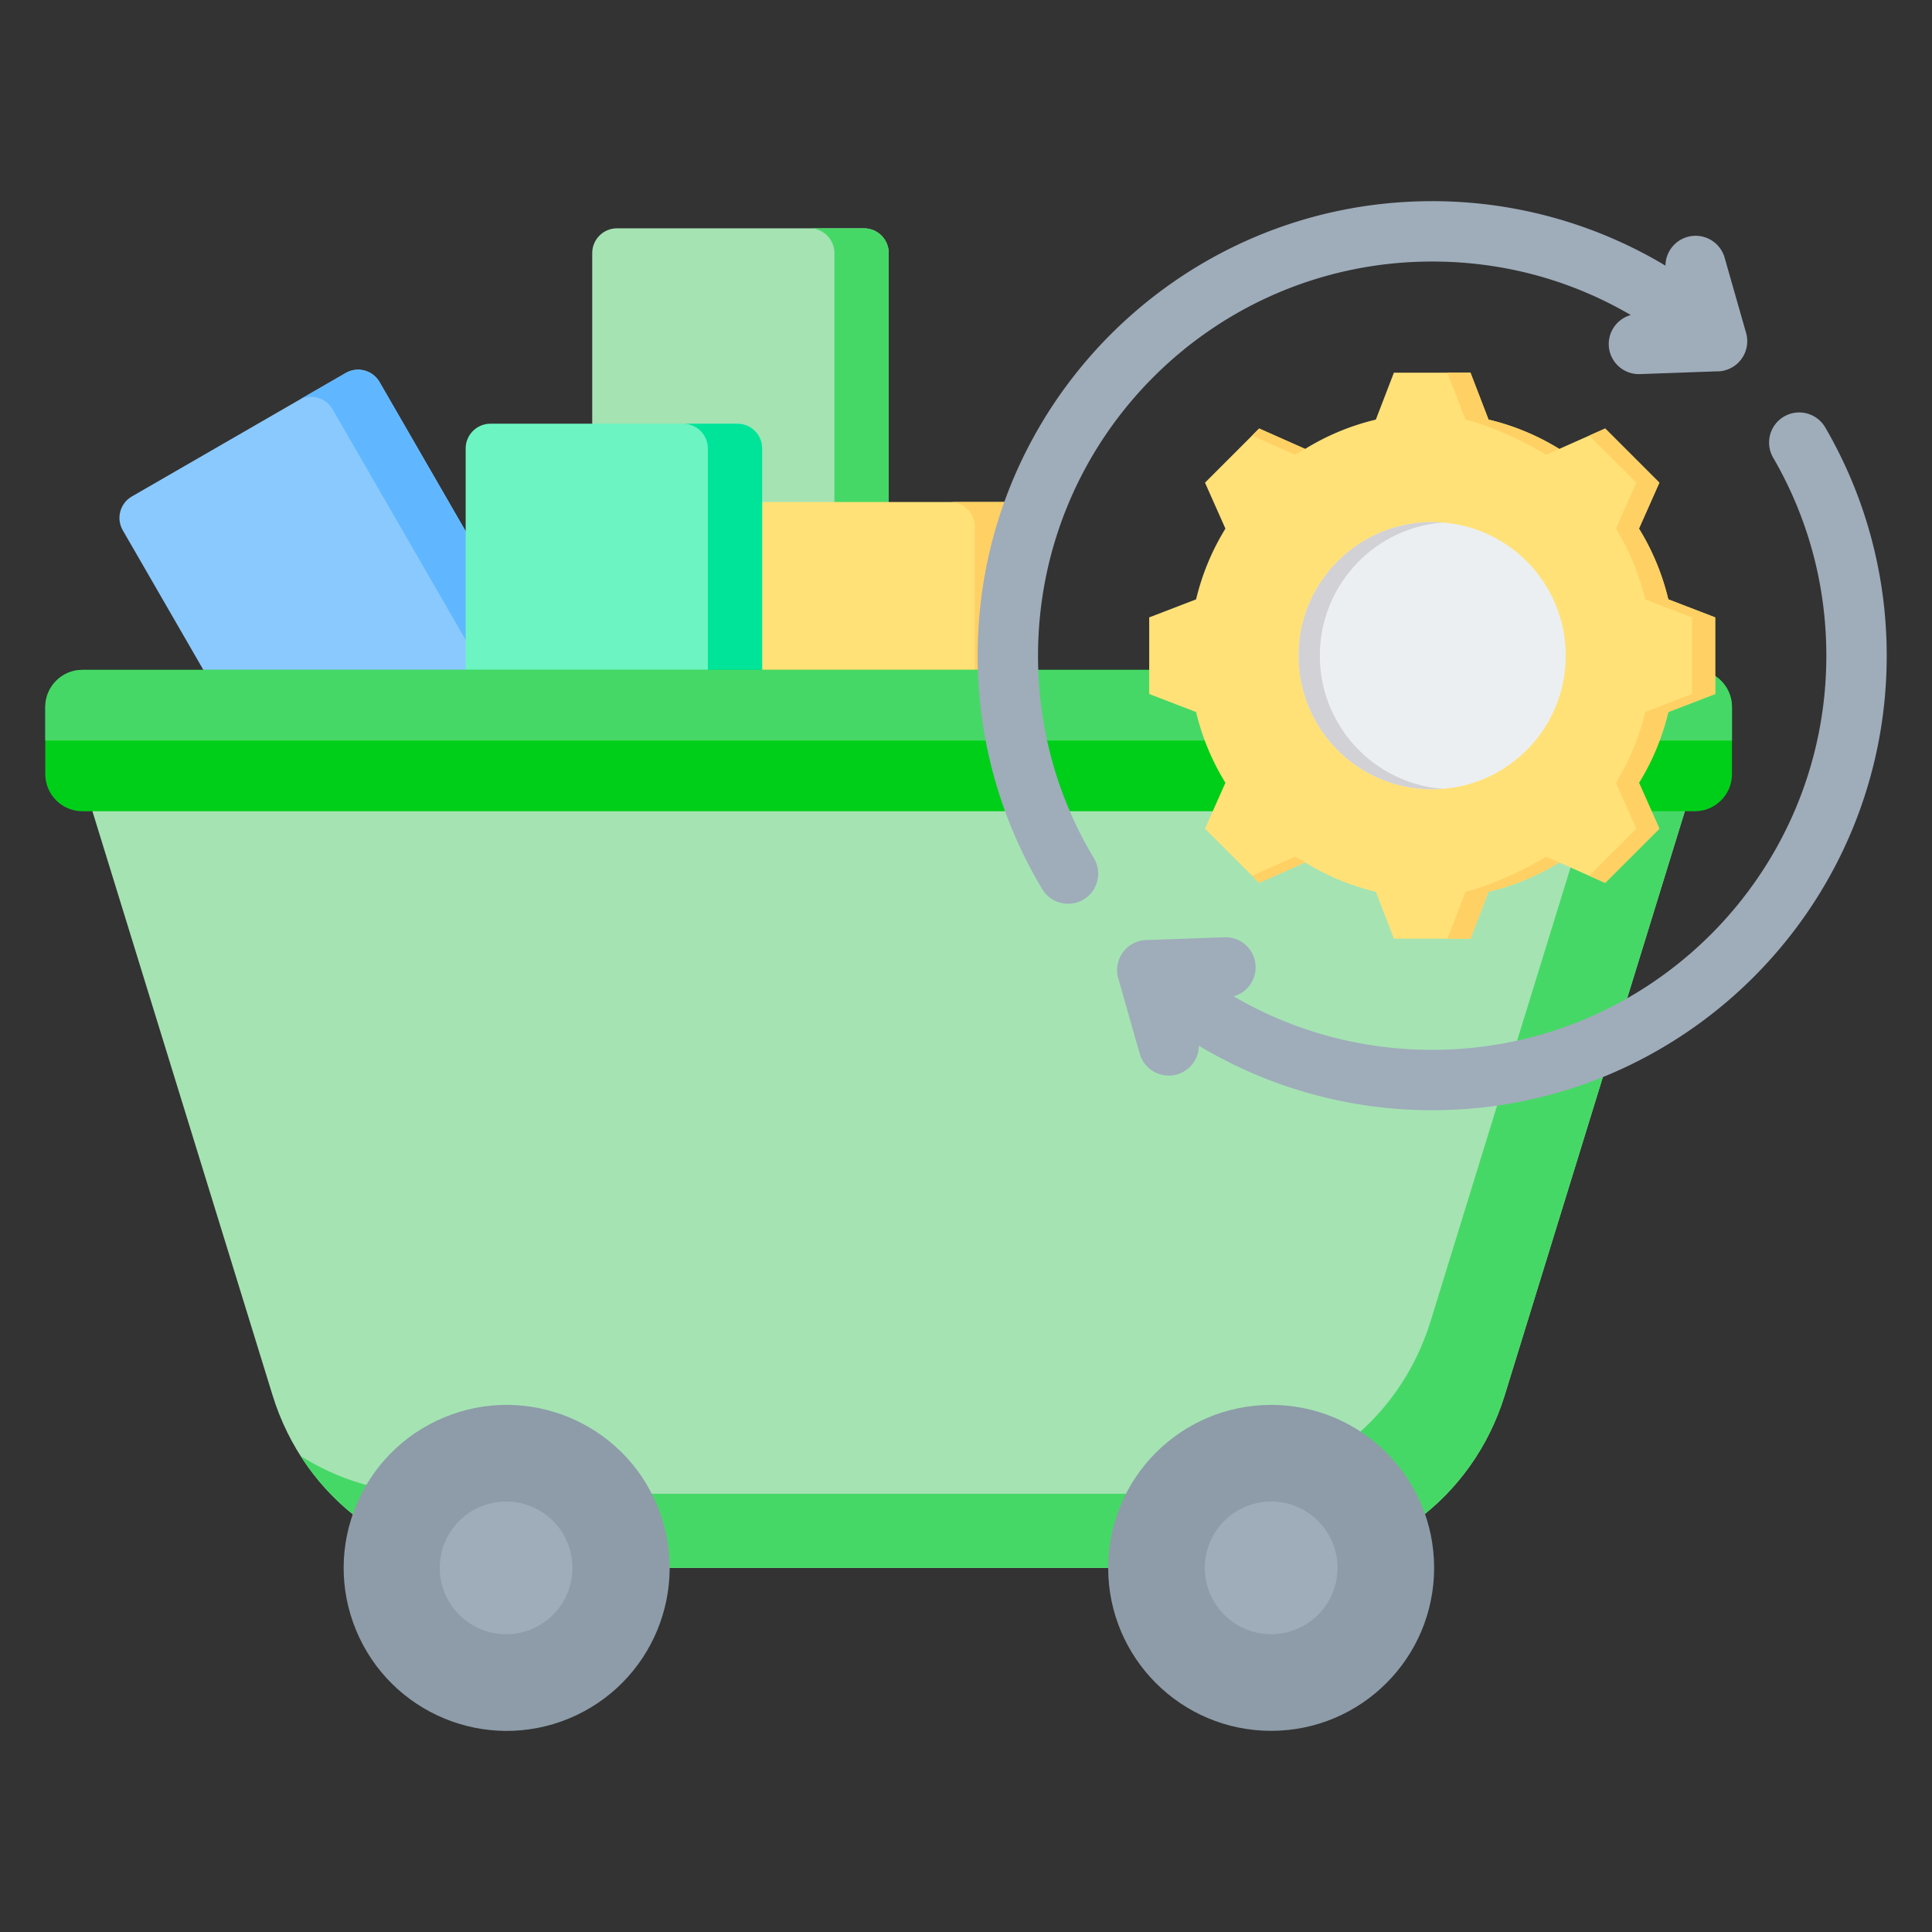<svg xmlns="http://www.w3.org/2000/svg" version="1.1" xmlns:xlink="http://www.w3.org/1999/xlink" width="512" height="512" x="0" y="0" viewBox="0 0 512 512" style="enable-background:new 0 0 512 512" xml:space="preserve" class=""><rect x="0" y="0" width="512" height="512" fill="#333333" stroke="none"/><g><g fill-rule="evenodd" clip-rule="evenodd"><path fill="#a5e3b3" d="M163.487 60.508h65.491c3.598 0 6.541 2.944 6.541 6.541v175.742c0 3.598-2.943 6.541-6.541 6.541h-65.491c-3.598 0-6.541-2.943-6.541-6.541V67.05c-.001-3.598 2.943-6.542 6.541-6.542z" opacity="1" data-original="#ecba78"></path><path fill="#46d866" d="M214.582 60.508h14.396c3.598 0 6.541 2.943 6.541 6.541v175.742c0 3.598-2.943 6.541-6.541 6.541h-14.396c3.598 0 6.541-2.943 6.541-6.541V67.049c0-3.597-2.944-6.541-6.541-6.541z" opacity="1" data-original="#e3a76f" class=""></path><path fill="#ffe177" d="M200.723 133.035h65.491c3.598 0 6.541 2.944 6.541 6.542v175.741c0 3.598-2.943 6.541-6.541 6.541h-65.491c-3.598 0-6.541-2.944-6.541-6.541V139.576c0-3.598 2.943-6.541 6.541-6.541z" opacity="1" data-original="#ffe177"></path><path fill="#ffd064" d="M251.818 133.035h14.396c3.598 0 6.541 2.944 6.541 6.541v175.742c0 3.598-2.943 6.541-6.541 6.541h-14.396c3.598 0 6.541-2.943 6.541-6.541V139.576c0-3.598-2.943-6.541-6.541-6.541z" opacity="1" data-original="#ffd064"></path><path fill="#8ac9fe" d="m34.921 131.583 56.717-32.746c3.116-1.799 7.136-.721 8.935 2.394l87.871 152.196c1.799 3.116.721 7.137-2.394 8.936l-56.717 32.746c-3.116 1.799-7.137.721-8.936-2.394l-87.87-152.196c-1.799-3.116-.721-7.137 2.394-8.936z" opacity="1" data-original="#8ac9fe"></path><path fill="#60b7ff" d="m79.171 106.035 12.467-7.198c3.116-1.799 7.136-.721 8.935 2.394l87.871 152.197c1.799 3.115.722 7.136-2.394 8.935l-12.467 7.198c3.116-1.799 4.193-5.82 2.394-8.935L88.106 108.429c-1.799-3.115-5.819-4.193-8.935-2.394z" opacity="1" data-original="#60b7ff"></path><path fill="#6cf5c2" d="M129.949 112.291h65.491c3.598 0 6.541 2.943 6.541 6.541v175.741c0 3.598-2.943 6.541-6.541 6.541h-65.491c-3.598 0-6.541-2.944-6.541-6.541V118.832c-.001-3.598 2.943-6.541 6.541-6.541z" opacity="1" data-original="#6cf5c2"></path><path fill="#00e499" d="M181.044 112.291h14.396c3.598 0 6.541 2.943 6.541 6.541v175.742c0 3.598-2.943 6.541-6.541 6.541h-14.396c3.598 0 6.541-2.944 6.541-6.541V118.831c0-3.597-2.943-6.54-6.541-6.54z" opacity="1" data-original="#00e499" class=""></path><path fill="#a5e3b3" d="M433.161 183.016c12.211 0 20.379 12.367 15.953 23.498L398.762 369.76c-8.462 27.435-33.167 45.742-61.893 45.742H134.124c-28.726 0-53.432-18.307-61.893-45.742L21.879 206.514c-4.425-11.131 3.742-23.498 15.953-23.498z" opacity="1" data-original="#ecba78"></path><path fill="#46d866" d="M433.161 183.016c12.211 0 20.379 12.367 15.953 23.498L398.762 369.76c-8.462 27.435-33.167 45.742-61.893 45.742H134.124c-22.664 0-42.823-11.398-54.479-29.682 10.105 6.425 22.075 10.043 34.84 10.043H317.23c28.726 0 53.432-18.307 61.893-45.742l50.352-163.246c.508-1.277.848-2.57 1.037-3.859z" opacity="1" data-original="#e3a76f" class=""></path><circle cx="134.124" cy="415.501" r="43.19" fill="#8d9ca8" transform="rotate(-22.48 134.219 415.135)" opacity="1" data-original="#8d9ca8" class=""></circle><circle cx="134.124" cy="415.501" r="17.585" fill="#9facba" opacity="1" data-original="#9facba" class=""></circle><circle cx="336.869" cy="415.501" r="43.19" fill="#8d9ca8" opacity="1" data-original="#8d9ca8" class=""></circle><circle cx="336.869" cy="415.501" r="17.585" fill="#9facba" opacity="1" data-original="#9facba" class=""></circle><path fill="#00cf19" d="M21.821 177.521h427.352c5.401 0 9.819 4.418 9.819 9.819v17.823c0 5.401-4.418 9.819-9.819 9.819H21.821c-5.401 0-9.819-4.418-9.819-9.819V187.34c0-5.401 4.418-9.819 9.819-9.819z" opacity="1" data-original="#c48958" class=""></path><path fill="#46d866" d="M21.82 177.521h427.353c5.4 0 9.819 4.418 9.819 9.819v8.911H12.002v-8.911c0-5.401 4.418-9.819 9.818-9.819z" opacity="1" data-original="#e3a76f" class=""></path><path fill="#9facba" d="M432.178 83.487a103.814 103.814 0 0 0-16.142-7.661c-11.305-4.214-23.598-6.517-36.492-6.517-28.845 0-54.959 11.691-73.861 30.594-18.902 18.902-30.594 45.016-30.594 73.861 0 9.717 1.302 19.062 3.736 27.875a103.95 103.95 0 0 0 11.069 25.803 7.975 7.975 0 0 1-13.688 8.188 119.777 119.777 0 0 1-12.757-29.741 120.496 120.496 0 0 1-4.361-32.125c0-33.262 13.483-63.376 35.281-85.174s51.912-35.281 85.174-35.281a120.18 120.18 0 0 1 42.055 7.58 120.038 120.038 0 0 1 19.764 9.506 7.994 7.994 0 0 1 15.681-2.107l5.692 19.95a7.994 7.994 0 0 1-7.972 10.177l-20.167.725a7.974 7.974 0 0 1-2.418-15.653zM317.725 277.139a120.153 120.153 0 0 0 61.819 17.08c33.262 0 63.376-13.483 85.174-35.281s35.281-51.912 35.281-85.174c0-10.829-1.44-21.348-4.14-31.374a119.72 119.72 0 0 0-12.176-29.159 7.981 7.981 0 0 0-13.812 8 103.843 103.843 0 0 1 10.551 25.284c2.333 8.664 3.577 17.799 3.577 27.249 0 28.845-11.691 54.959-30.593 73.861s-45.016 30.593-73.862 30.593c-12.561 0-24.56-2.193-35.638-6.214a103.702 103.702 0 0 1-16.979-7.97 7.974 7.974 0 0 0-2.436-15.648l-20.167.725a7.994 7.994 0 0 0-7.972 10.177l5.692 19.95a7.994 7.994 0 0 0 15.681-2.099z" opacity="1" data-original="#9facba" class=""></path><path fill="#ffe177" d="M394.477 111.197a64.01 64.01 0 0 1 18.741 7.77l12.178-5.409 14.354 14.354-5.407 12.174a64.01 64.01 0 0 1 7.771 18.747l12.425 4.782v20.299l-12.428 4.784a64 64 0 0 1-7.77 18.741l5.409 12.179-14.353 14.354-12.174-5.407a64.01 64.01 0 0 1-18.747 7.771l-4.782 12.425h-20.299l-4.784-12.428a63.988 63.988 0 0 1-18.741-7.77l-12.178 5.409-14.354-14.354 5.408-12.174a64.004 64.004 0 0 1-7.771-18.746l-12.425-4.783v-20.299l12.427-4.783a64.011 64.011 0 0 1 7.77-18.743l-5.409-12.177 14.354-14.354 12.178 5.409a64.01 64.01 0 0 1 18.741-7.77l4.784-12.428h20.298z" opacity="1" data-original="#ffe177"></path><path fill="#ffd064" d="m345.87 228.561-12.178 5.409-1.875-1.875 11.418-5.071a63.01 63.01 0 0 0 2.635 1.537zm48.607-117.364a64.01 64.01 0 0 1 18.741 7.77l-3.462 1.537c-5.796-3.568-14.755-7.731-21.377-9.307l-4.784-12.428h6.097zm18.745 117.366a64.01 64.01 0 0 1-18.747 7.771l-4.782 12.425h-6.097l4.782-12.425c6.623-1.576 15.585-5.738 21.382-9.308zm-81.406-113.131 1.875-1.875 12.178 5.409a63.697 63.697 0 0 0-2.636 1.537zm89.359 0 4.222-1.875 14.354 14.354-5.407 12.174a64.01 64.01 0 0 1 7.771 18.747l12.425 4.782v20.299l-12.428 4.784a64 64 0 0 1-7.77 18.741l5.409 12.179-14.353 14.354-4.222-1.875 12.478-12.479-5.409-12.179a64 64 0 0 0 7.77-18.741l12.428-4.784v-20.299l-12.425-4.782a64.01 64.01 0 0 0-7.771-18.747l5.407-12.174z" opacity="1" data-original="#ffd064"></path><circle cx="379.544" cy="173.764" r="35.398" fill="#eceff1" opacity="1" data-original="#eceff1"></circle><path fill="#d1d1d6" d="M379.544 138.365c-19.551 0-35.398 15.847-35.398 35.399 0 19.551 15.847 35.398 35.398 35.398.948 0 1.887-.038 2.816-.111-18.235-1.435-32.583-16.683-32.583-35.287s14.348-33.853 32.583-35.287a35.976 35.976 0 0 0-2.816-.112z" opacity="1" data-original="#d1d1d6"></path></g></g></svg>